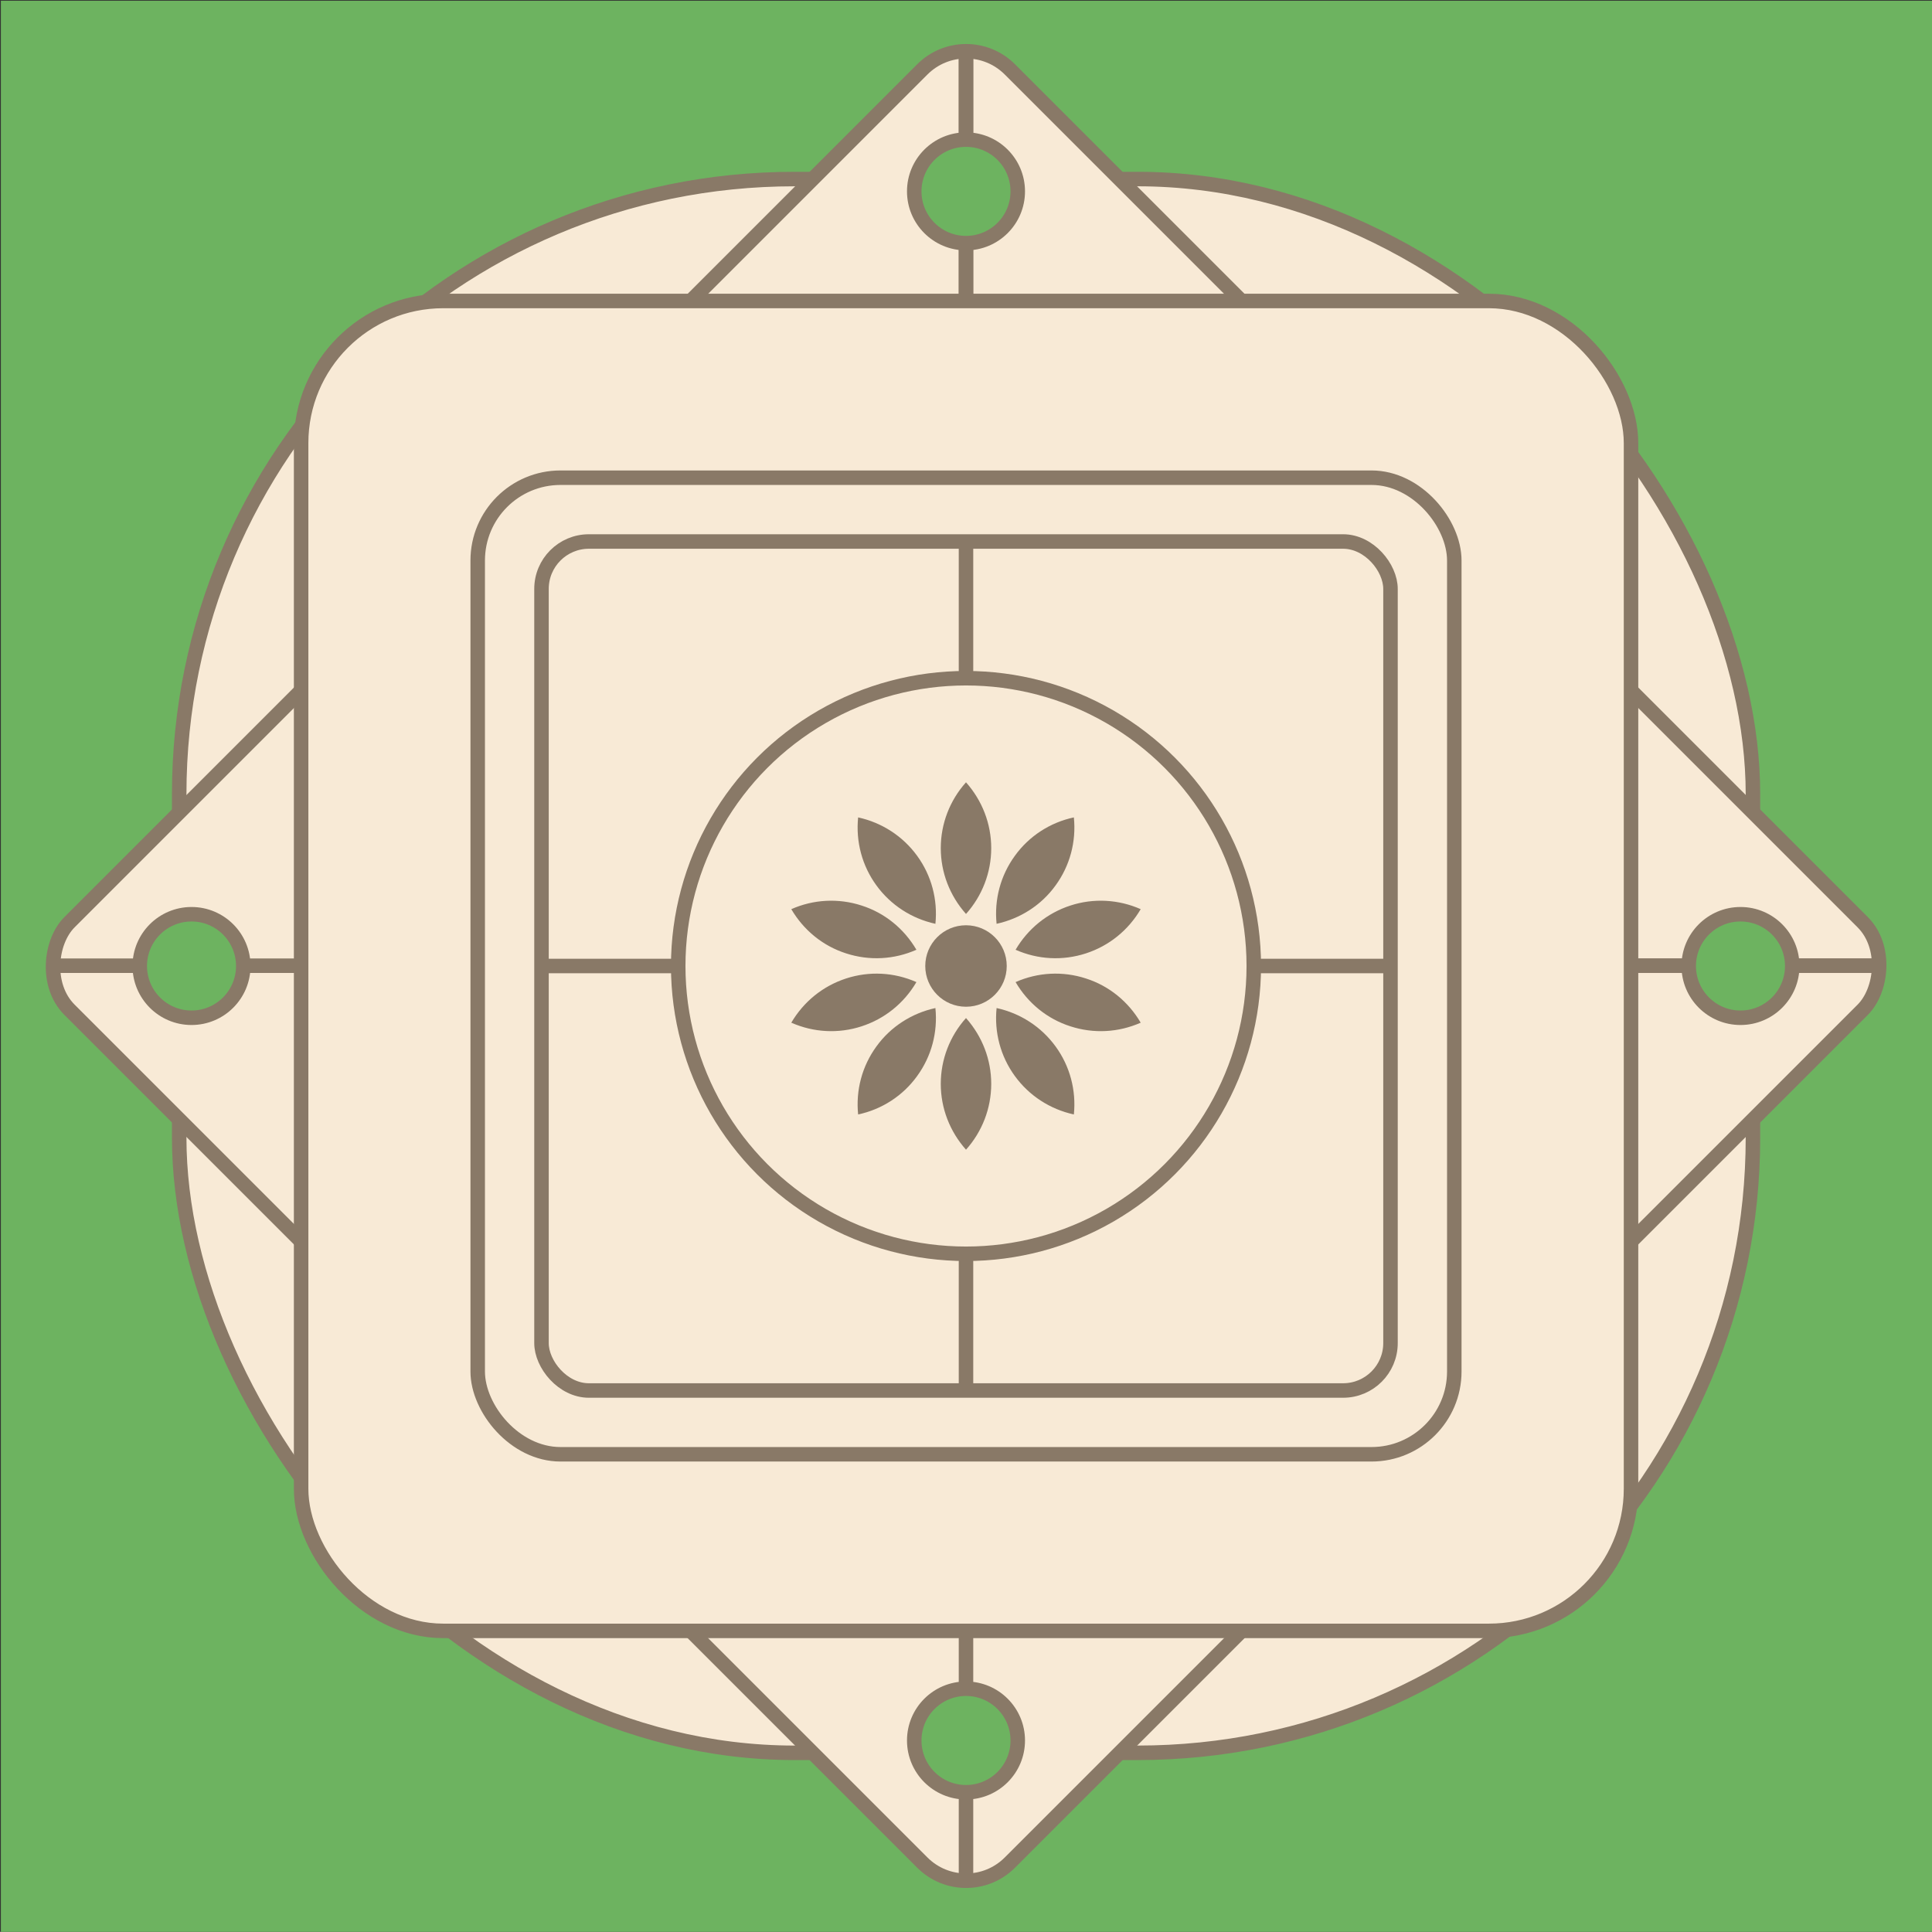 <?xml version="1.0" encoding="UTF-8"?>
<svg id="Layer_2" data-name="Layer 2" xmlns="http://www.w3.org/2000/svg" viewBox="0 0 133.26 133.25">
  <rect x="0" y="0" width="133.26" height="133.25" fill="#333333" stroke="none"/>
  <defs>
    <style>
      .cls-1 {
        fill: #897967;
      }

      .cls-2, .cls-3 {
        fill: #f8ead6;
      }

      .cls-4, .cls-5 {
        fill: #6db360;
      }

      .cls-6 {
        fill: #e6a631;
      }

      .cls-3, .cls-7, .cls-5 {
        stroke: #897967;
        stroke-miterlimit: 10;
      }

      .cls-7 {
        fill: none;
      }
    </style>
  </defs>
  <g id="_of_Tiles" data-name="# of Tiles">
    <rect class="cls-4" x=".06" y=".05" width="133.2" height="133.2"/>
    <rect class="cls-7" x="46.36" y="46.35" width="40.54" height="40.54" rx="2.73" ry="2.73"/>
    <g>
      <rect class="cls-3" x="12.36" y="12.35" width="108.55" height="108.55" rx="42.44" ry="42.44"/>
      <rect class="cls-3" x="20.77" y="20.76" width="91.73" height="91.73" rx="4.27" ry="4.27" transform="translate(66.63 -27.6) rotate(45)"/>
      <rect class="cls-3" x="20.77" y="20.76" width="91.73" height="91.73" rx="9.8" ry="9.8"/>
      <rect class="cls-7" x="32.95" y="32.95" width="67.36" height="67.36" rx="5.71" ry="5.71"/>
      <rect class="cls-7" x="37.35" y="37.35" width="58.56" height="58.56" rx="3.27" ry="3.27"/>
      <g>
        <g>
          <g>
            <g>
              <path class="cls-1" d="M64.75,58.5c0,1.84.72,3.51,1.89,4.75,1.17-1.24,1.89-2.91,1.89-4.75s-.72-3.51-1.89-4.75c-1.17,1.24-1.89,2.91-1.89,4.75"/>
              <path class="cls-2" d="M66.63,63.46l-.11-.11c-1.24-1.32-1.93-3.05-1.93-4.85s.68-3.53,1.93-4.85l.11-.11.11.11c1.24,1.32,1.93,3.05,1.93,4.85s-.68,3.53-1.93,4.85l-.11.11ZM66.63,53.96c-1.12,1.25-1.74,2.86-1.74,4.54s.62,3.28,1.74,4.54c1.12-1.25,1.74-2.86,1.74-4.54s-.62-3.28-1.74-4.54Z"/>
            </g>
            <g>
              <path class="cls-1" d="M69.88,58.94c-1.08,1.49-1.48,3.26-1.27,4.95,1.67-.32,3.24-1.25,4.32-2.74,1.08-1.49,1.48-3.26,1.27-4.95-1.68.32-3.24,1.25-4.32,2.74"/>
              <path class="cls-2" d="M68.49,64.07l-.02-.16c-.23-1.8.23-3.6,1.3-5.06h0c1.06-1.46,2.63-2.45,4.41-2.8l.15-.03.02.16c.23,1.8-.23,3.6-1.3,5.06-1.06,1.46-2.63,2.45-4.41,2.8l-.15.03ZM70,59.03c-.99,1.36-1.43,3.02-1.26,4.69,1.64-.36,3.09-1.29,4.07-2.65.99-1.36,1.43-3.02,1.26-4.69-1.64.35-3.09,1.29-4.07,2.65h0Z"/>
            </g>
            <g>
              <path class="cls-1" d="M73.78,62.32c-1.75.57-3.11,1.77-3.94,3.26,1.54.72,3.35.89,5.1.32s3.11-1.77,3.94-3.26c-1.54-.72-3.35-.89-5.1-.32"/>
              <path class="cls-2" d="M72.8,66.39c-1.03,0-2.06-.23-3.02-.68l-.14-.07.08-.14c.88-1.59,2.3-2.77,4.02-3.33h0c1.72-.56,3.57-.44,5.21.33l.14.07-.08.14c-.88,1.59-2.3,2.77-4.02,3.33-.71.23-1.45.35-2.19.35ZM70.05,65.51c1.54.68,3.25.77,4.85.25,1.6-.52,2.93-1.6,3.78-3.05-1.54-.68-3.26-.77-4.85-.25-1.6.52-2.93,1.6-3.78,3.05Z"/>
            </g>
            <g>
              <path class="cls-1" d="M74.94,67.34c-1.75-.57-3.56-.4-5.1.32.82,1.49,2.19,2.69,3.94,3.26,1.75.57,3.56.4,5.1-.32-.82-1.49-2.19-2.69-3.94-3.26"/>
              <path class="cls-2" d="M75.92,71.42c-.74,0-1.47-.12-2.19-.35-1.72-.56-3.14-1.74-4.02-3.33l-.08-.14.14-.07c1.64-.77,3.49-.89,5.21-.33h0c1.72.56,3.14,1.74,4.02,3.33l.08.14-.14.07c-.96.45-1.99.68-3.03.68ZM70.05,67.74c.85,1.45,2.18,2.54,3.78,3.05,1.6.52,3.31.43,4.85-.25-.85-1.45-2.18-2.54-3.78-3.05h0c-1.6-.52-3.31-.43-4.85.25Z"/>
            </g>
            <g>
              <path class="cls-1" d="M72.93,72.09c-1.08-1.49-2.64-2.42-4.32-2.74-.21,1.69.19,3.46,1.27,4.95,1.08,1.49,2.64,2.42,4.32,2.74.21-1.69-.19-3.46-1.27-4.95"/>
              <path class="cls-2" d="M74.33,77.22l-.15-.03c-1.78-.34-3.35-1.33-4.41-2.8-1.06-1.46-1.52-3.26-1.3-5.06l.02-.16.15.03c1.78.34,3.35,1.33,4.41,2.8h0c1.06,1.46,1.52,3.26,1.3,5.06l-.02.16ZM68.74,69.53c-.17,1.67.27,3.33,1.26,4.69.99,1.36,2.43,2.29,4.07,2.65.17-1.67-.27-3.33-1.26-4.69h0c-.99-1.36-2.43-2.29-4.07-2.65Z"/>
            </g>
            <g>
              <path class="cls-1" d="M68.52,74.75c0-1.84-.72-3.51-1.89-4.75-1.17,1.24-1.89,2.91-1.89,4.75s.72,3.51,1.89,4.75c1.17-1.24,1.89-2.91,1.89-4.75"/>
              <path class="cls-2" d="M66.63,79.72l-.11-.11c-1.24-1.32-1.93-3.05-1.93-4.85s.68-3.53,1.93-4.85l.11-.11.11.11c1.24,1.33,1.93,3.05,1.93,4.85s-.68,3.53-1.93,4.85l-.11.11ZM66.63,70.22c-1.12,1.25-1.74,2.86-1.74,4.54s.62,3.28,1.74,4.54c1.12-1.25,1.74-2.86,1.74-4.54s-.62-3.28-1.74-4.54Z"/>
            </g>
            <g>
              <path class="cls-1" d="M63.38,74.31c1.08-1.49,1.48-3.26,1.27-4.95-1.67.32-3.24,1.25-4.32,2.74-1.08,1.49-1.48,3.26-1.27,4.95,1.68-.32,3.24-1.25,4.32-2.74"/>
              <path class="cls-2" d="M58.93,77.22l-.02-.16c-.23-1.8.23-3.6,1.3-5.06,1.06-1.46,2.63-2.45,4.41-2.8l.15-.03.02.16c.23,1.8-.23,3.6-1.3,5.06h0c-1.06,1.46-2.63,2.45-4.41,2.8l-.15.03ZM64.52,69.53c-1.64.36-3.09,1.29-4.07,2.65-.99,1.36-1.43,3.02-1.26,4.69,1.64-.35,3.09-1.29,4.07-2.65h0c.99-1.36,1.43-3.02,1.26-4.69Z"/>
            </g>
            <g>
              <path class="cls-1" d="M59.48,70.93c1.75-.57,3.11-1.77,3.94-3.26-1.54-.72-3.35-.89-5.1-.32s-3.11,1.77-3.94,3.26c1.54.72,3.35.89,5.1.32"/>
              <path class="cls-2" d="M57.34,71.42c-1.03,0-2.06-.23-3.03-.68l-.14-.07.08-.14c.88-1.59,2.3-2.77,4.02-3.33,1.72-.56,3.57-.44,5.21.33l.14.07-.08.14c-.88,1.59-2.3,2.77-4.02,3.33h0c-.71.23-1.45.35-2.19.35ZM54.58,70.54c1.54.68,3.26.77,4.85.25,1.6-.52,2.93-1.6,3.78-3.05-1.54-.68-3.25-.77-4.85-.25-1.6.52-2.93,1.6-3.78,3.05Z"/>
            </g>
            <g>
              <path class="cls-1" d="M58.32,65.91c1.75.57,3.56.4,5.1-.32-.82-1.49-2.19-2.69-3.94-3.26-1.75-.57-3.56-.4-5.1.32.82,1.49,2.19,2.69,3.94,3.26"/>
              <path class="cls-2" d="M60.46,66.39c-.74,0-1.47-.12-2.19-.35h0c-1.72-.56-3.14-1.74-4.02-3.33l-.08-.14.14-.07c1.64-.77,3.49-.89,5.21-.33,1.72.56,3.14,1.74,4.02,3.33l.08.14-.14.07c-.96.45-1.99.68-3.02.68ZM54.58,62.71c.85,1.45,2.18,2.54,3.78,3.05h0c1.6.52,3.31.43,4.85-.25-.85-1.45-2.18-2.54-3.78-3.05-1.6-.52-3.31-.43-4.85.25Z"/>
            </g>
            <g>
              <path class="cls-1" d="M60.33,61.16c1.08,1.49,2.64,2.42,4.32,2.74.21-1.69-.19-3.46-1.27-4.95-1.08-1.49-2.64-2.42-4.32-2.74-.21,1.69.19,3.46,1.27,4.95"/>
              <path class="cls-2" d="M64.77,64.07l-.15-.03c-1.78-.34-3.35-1.33-4.41-2.8-1.06-1.46-1.52-3.26-1.3-5.06l.02-.16.15.03c1.78.34,3.35,1.33,4.41,2.8,1.06,1.46,1.52,3.26,1.3,5.06l-.02.16ZM59.19,56.38c-.17,1.67.27,3.33,1.26,4.69h0c.99,1.36,2.43,2.29,4.07,2.65.17-1.67-.27-3.33-1.26-4.69-.99-1.36-2.43-2.29-4.07-2.65Z"/>
            </g>
          </g>
          <path class="cls-6" d="M64,67.62h0s0-.01,0-.02v.02Z"/>
        </g>
        <path class="cls-2" d="M66.63,64.11h0c.26,0,.53.04.78.12.64.21,1.16.65,1.47,1.25.31.6.36,1.28.15,1.92-.34,1.04-1.3,1.74-2.39,1.74-.26,0-.53-.04-.78-.12-.64-.21-1.16-.65-1.47-1.25-.31-.6-.36-1.28-.15-1.92.34-1.04,1.3-1.74,2.39-1.74M66.63,63.81c-1.19,0-2.29.76-2.67,1.94-.48,1.48.33,3.06,1.81,3.54.29.09.58.14.87.14,1.19,0,2.29-.76,2.67-1.94.48-1.48-.33-3.06-1.81-3.54-.29-.09-.58-.14-.87-.14h0Z"/>
        <circle class="cls-1" cx="66.63" cy="66.63" r="2.81"/>
      </g>
      <circle class="cls-7" cx="66.63" cy="66.63" r="19.85"/>
      <g>
        <line class="cls-7" x1="66.63" y1="37.35" x2="66.63" y2="46.77"/>
        <line class="cls-7" x1="66.63" y1="86.48" x2="66.63" y2="95.9"/>
      </g>
      <g>
        <line class="cls-7" x1="95.91" y1="66.63" x2="86.48" y2="66.63"/>
        <line class="cls-7" x1="46.78" y1="66.63" x2="37.35" y2="66.63"/>
      </g>
      <g>
        <g>
          <line class="cls-7" x1="66.63" y1="3.88" x2="66.63" y2="20.76"/>
          <line class="cls-7" x1="66.63" y1="112.46" x2="66.63" y2="129.34"/>
        </g>
        <line class="cls-7" x1="66.63" y1="3.88" x2="66.63" y2="20.76"/>
      </g>
      <g>
        <g>
          <line class="cls-7" x1="129.36" y1="66.61" x2="112.47" y2="66.61"/>
          <line class="cls-7" x1="20.78" y1="66.61" x2="3.9" y2="66.61"/>
        </g>
        <line class="cls-7" x1="129.36" y1="66.61" x2="112.47" y2="66.61"/>
      </g>
      <g>
        <circle class="cls-5" cx="66.63" cy="13.2" r="3.57"/>
        <circle class="cls-5" cx="66.63" cy="120.05" r="3.57"/>
      </g>
      <g>
        <circle class="cls-5" cx="120.05" cy="66.63" r="3.57"/>
        <circle class="cls-5" cx="13.21" cy="66.63" r="3.57"/>
      </g>
    </g>
  </g>
</svg>